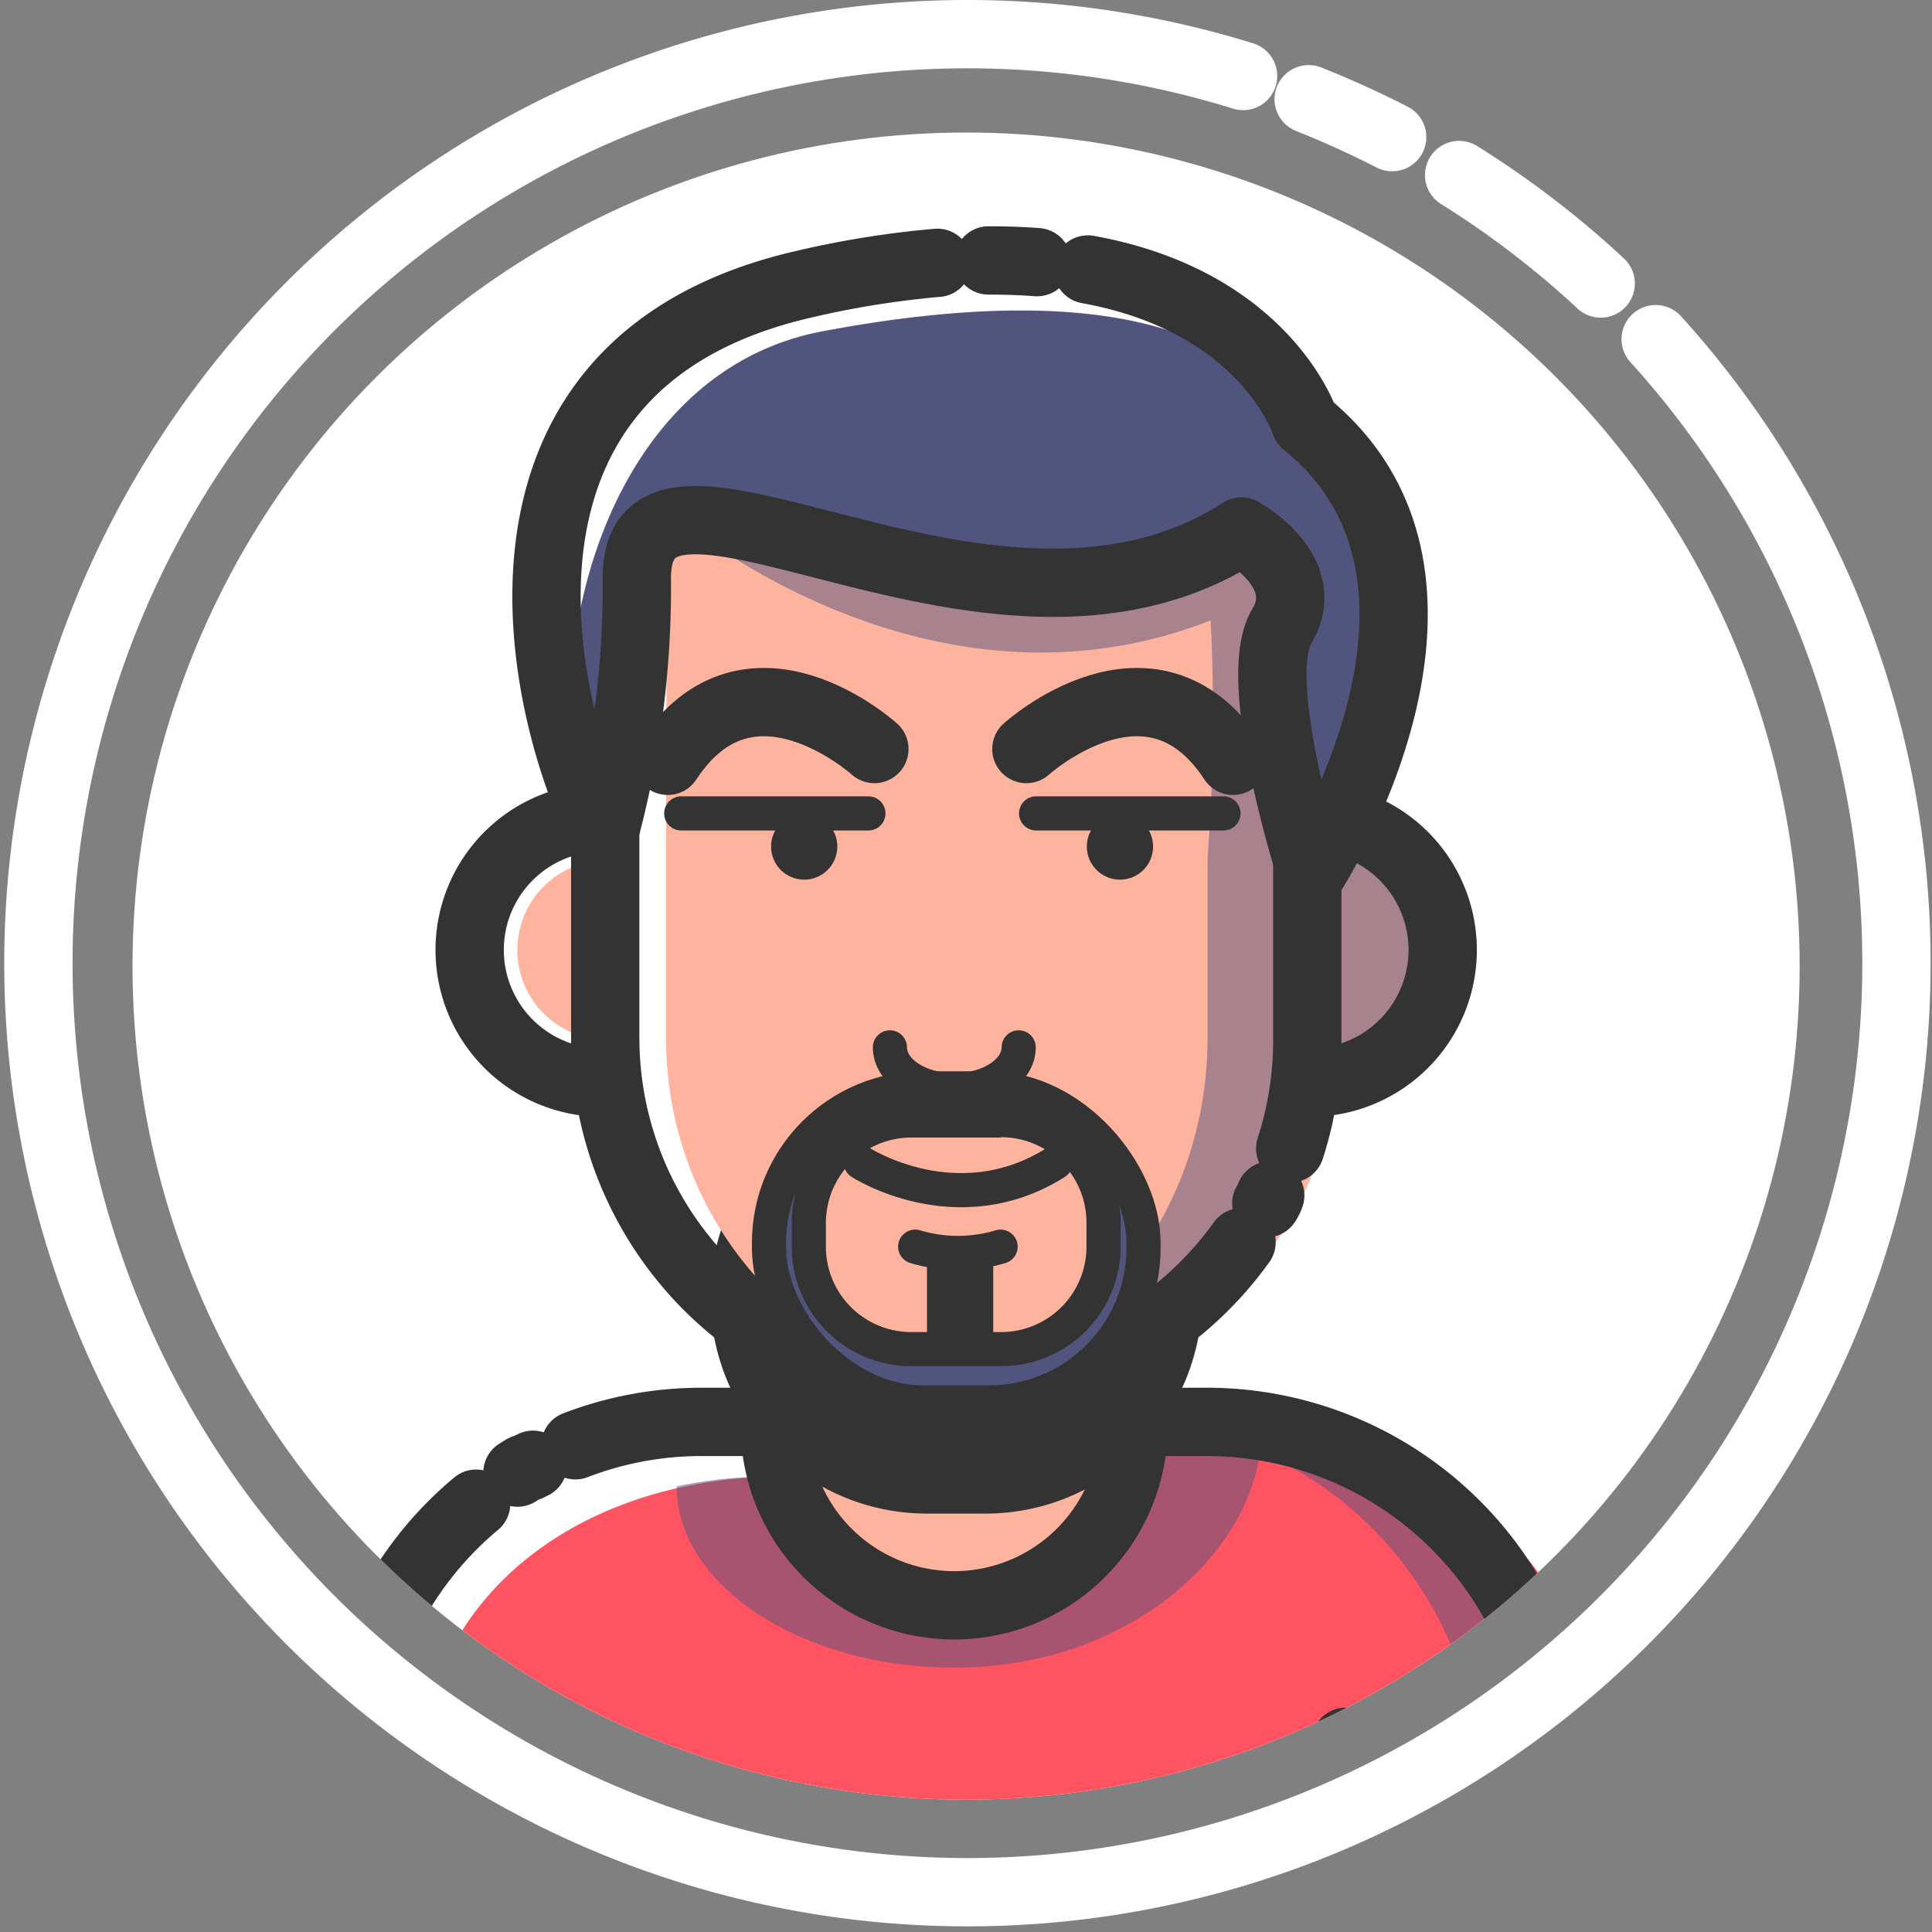 <svg xmlns="http://www.w3.org/2000/svg" xmlns:xlink="http://www.w3.org/1999/xlink" viewBox="0 0 113.13 113.13"><rect x="0" y="0" width="113.13" height="113.13" fill="#808080" stroke="none"/><defs><style>.cls-1,.cls-12,.cls-16,.cls-3,.cls-9{fill:none;}.cls-2{isolation:isolate;}.cls-3{stroke:#fff;}.cls-15,.cls-16,.cls-17,.cls-3,.cls-9{stroke-linecap:round;stroke-linejoin:round;}.cls-10,.cls-12,.cls-3,.cls-9{stroke-width:4px;}.cls-4{clip-path:url(#clip-path);}.cls-5{fill:#fff;}.cls-6{fill:#ff5361;}.cls-14,.cls-18,.cls-7{opacity:0.5;}.cls-14,.cls-15,.cls-8{fill:#51547d;}.cls-10,.cls-12,.cls-15,.cls-16,.cls-17,.cls-9{stroke:#333;}.cls-10,.cls-13,.cls-17{fill:#feb39e;}.cls-10,.cls-12{stroke-miterlimit:10;}.cls-11{fill:#333;}.cls-15,.cls-16,.cls-17{stroke-width:2px;}.cls-18{mix-blend-mode:multiply;}</style><clipPath id="clip-path"><circle class="cls-1" cx="56.57" cy="56.57" r="48.81"/></clipPath></defs><title>MINI_PROFILE_PIC</title><g class="cls-2"><g id="Capa_1" data-name="Capa 1"><g id="FOTO_PERFIL" data-name="FOTO PERFIL"><path class="cls-3" d="M96.95,19.86A54.4,54.4,0,1,1,72.79,4.45"/><path class="cls-3" d="M85.44,10.25a54.72,54.72,0,0,1,5.12,3.62q1.64,1.3,3.17,2.73"/><path class="cls-3" d="M76.63,5.81q2.51,1,4.89,2.22"/><g class="cls-4"><rect class="cls-5" x="5.63" y="-0.56" width="102.09" height="116.25"/><path class="cls-6" d="M93,106.21h-68c-.82,0-.53-.64-.53-1.43h0c0-11.38,9.6-18.33,21.44-18.33l15.26-3.11L73,83.49a21.61,21.61,0,0,1,21.44,21.3h0A1.46,1.46,0,0,1,93,106.21Z"/><g class="cls-7"><path class="cls-8" d="M70.82,83.49l-11.39-.14-.25.05,7.07.09c11.3,0,20.46,9.91,20.46,21.3h0a1.42,1.42,0,0,1-1.42,1.43h4.57a1.42,1.42,0,0,0,1.42-1.43h0C91.28,93.4,82.12,83.49,70.82,83.49Z"/></g><g class="cls-7"><path class="cls-8" d="M73.89,83.64a19.69,19.69,0,0,0-2.44-.15l-11.55-.14L45.14,86.46a26.45,26.45,0,0,0-5.52.57c0,5.83,7.34,10.62,16.25,10.62C66.38,97.65,73.89,90.57,73.89,83.64Z"/></g><path class="cls-9" d="M21.91,106.21a1.43,1.43,0,0,1-1.43-1.43v-.91a20.57,20.57,0,0,1,7.4-15.82"/><path class="cls-9" d="M33.69,84.63a20.56,20.56,0,0,1,7.4-1.37H70.67a20.61,20.61,0,0,1,20.61,20.61v.91a1.43,1.43,0,0,1-1.43,1.43"/><path class="cls-9" d="M30.3,86.23c.64-.42.23-.11.91-.46"/><path class="cls-10" d="M66.38,78.46v5A10.51,10.51,0,0,1,55.88,94h0A10.51,10.51,0,0,1,45.37,83.49v-5"/><path class="cls-11" d="M54.28,86.63a10.68,10.68,0,1,1,0-21.36h3.43a10.68,10.68,0,0,1,0,21.36Z"/><path class="cls-11" d="M57.71,67.27a8.68,8.68,0,1,1,0,17.36H54.28a8.68,8.68,0,1,1,0-17.36h3.43m0-4H54.28a12.68,12.68,0,1,0,0,25.36h3.43a12.68,12.68,0,1,0,0-25.36Z"/><path class="cls-12" d="M35.55,63.39a7.77,7.77,0,1,1,0-15.53"/><path class="cls-13" d="M35.55,60.88a5.25,5.25,0,0,1,0-10.51"/><path class="cls-13" d="M76.43,47.86a7.77,7.77,0,1,1,0,15.53"/><path class="cls-14" d="M76.43,47.86a7.77,7.77,0,1,1,0,15.53"/><path class="cls-12" d="M76.43,47.86a7.77,7.77,0,1,1,0,15.53"/><path class="cls-13" d="M39,44.78v16c0,11.35,8.82,20.55,19.69,20.55h0c10.88,0,19.69-9.2,19.69-20.55V50.26S80,30.5,76.26,29.82s-37.16-.69-37.16-.69Z"/><g class="cls-7"><path class="cls-8" d="M74.44,29.82c-3.56-.69-35.35-.69-35.35-.69h0c9.32,0,27,.17,29.64.67a1.43,1.43,0,0,1,.88.68H39.89s14.47,12.32,31,5.85a110.73,110.73,0,0,1-.18,13.91V60.76c0,10.29-6.89,18.81-15.88,20.32a17.24,17.24,0,0,0,2.85.24h0c10.35,0,18.73-9.2,18.73-20.55V50.26S78,30.5,74.44,29.82Z"/></g><path class="cls-9" d="M72.7,72.74A20.53,20.53,0,0,1,56,81.32h0A20.55,20.55,0,0,1,35.44,60.76V43.63"/><path class="cls-9" d="M74.38,70a1.93,1.93,0,0,1-.23.46"/><path class="cls-9" d="M76.55,48.2V60.76a20.53,20.53,0,0,1-1,6.49"/><rect class="cls-15" x="45.03" y="63.73" width="21.93" height="18.39" rx="9.04" ry="9.04"/><path class="cls-13" d="M57.16,79V74.44H55.28V79H53.36a6,6,0,0,1-6-6V71.61a6,6,0,0,1,6-6h5.26a6,6,0,0,1,6,6V73a6,6,0,0,1-6,6Z"/><path class="cls-11" d="M58.62,66.59a5,5,0,0,1,5,5V73a5,5,0,0,1-5,5h-.46V73.44H54.28V78h-.92a5,5,0,0,1-5-5V71.61a5,5,0,0,1,5-5h5.26m0-2H53.36a7,7,0,0,0-7,7V73a7,7,0,0,0,7,7h5.26a7,7,0,0,0,7-7V71.61a7,7,0,0,0-7-7Z"/><line class="cls-16" x1="39.89" y1="47.63" x2="50.85" y2="47.63"/><circle class="cls-11" cx="47.09" cy="49.57" r="1.94"/><line class="cls-16" x1="60.67" y1="47.63" x2="71.64" y2="47.63"/><circle class="cls-11" cx="65.58" cy="49.57" r="1.94"/><path class="cls-16" d="M59.65,61.33c0,1.39-1.69,2.51-3.77,2.51s-3.77-1.12-3.77-2.51"/><path class="cls-9" d="M60.1,43.86s7.31-6.62,12.1.69"/><path class="cls-9" d="M51.2,43.86s-7.31-6.62-12.1.69"/><path class="cls-17" d="M50.4,68.07s5.64,3.65,11.42,0"/><path class="cls-17" d="M53.59,73a8.69,8.69,0,0,0,5,0"/><path class="cls-8" d="M34.36,48.92A31.71,31.71,0,0,0,37.8,34.38c-.11-10.36,21,6,35.39-3.49,0,0,3.71,2.57,1.85,5.76-1.51,2.6,2.39,16,2.13,15.4,0,0,9.21-18.08-1.91-27.27,0,0-2.63-10-27.1-5.38C35.32,21.82,31.25,38.67,34.36,48.92Z"/><g class="cls-18"><path class="cls-8" d="M77.18,52v0S77.19,52.07,77.18,52Z"/><path class="cls-8" d="M75.26,24.78a6.6,6.6,0,0,0-2.14-2.94c-.63,8.62-18.86,11.35-18.86,11.35,6.18,1.15,13.12,1.55,18.93-2.31,0,0,3.71,2.57,1.85,5.76C73.6,39.11,77,51.3,77.18,52,77.48,51.43,86.2,33.81,75.26,24.78Z"/></g><path class="cls-9" d="M60.73,15.35c-.9-.07-1.85-.1-2.85-.1"/><path class="cls-9" d="M54.89,15.39A54.86,54.86,0,0,0,47,16.66c-20.33,4.71-15.3,25.26-11.65,32.27a55.27,55.27,0,0,0,1.94-15c-.11-10.36,20.67,6.7,35.4-2.81,0,0,4.28,2.34,2.37,5.54s1.74,14.49,1.74,14.49S87.85,34,76.43,24.78c0,0-2.28-7.11-12.73-9"/><line class="cls-9" x1="33.21" y1="105.64" x2="33.21" y2="101.99"/><line class="cls-9" x1="78.8" y1="105.64" x2="78.8" y2="101.99"/></g></g></g></g></svg>